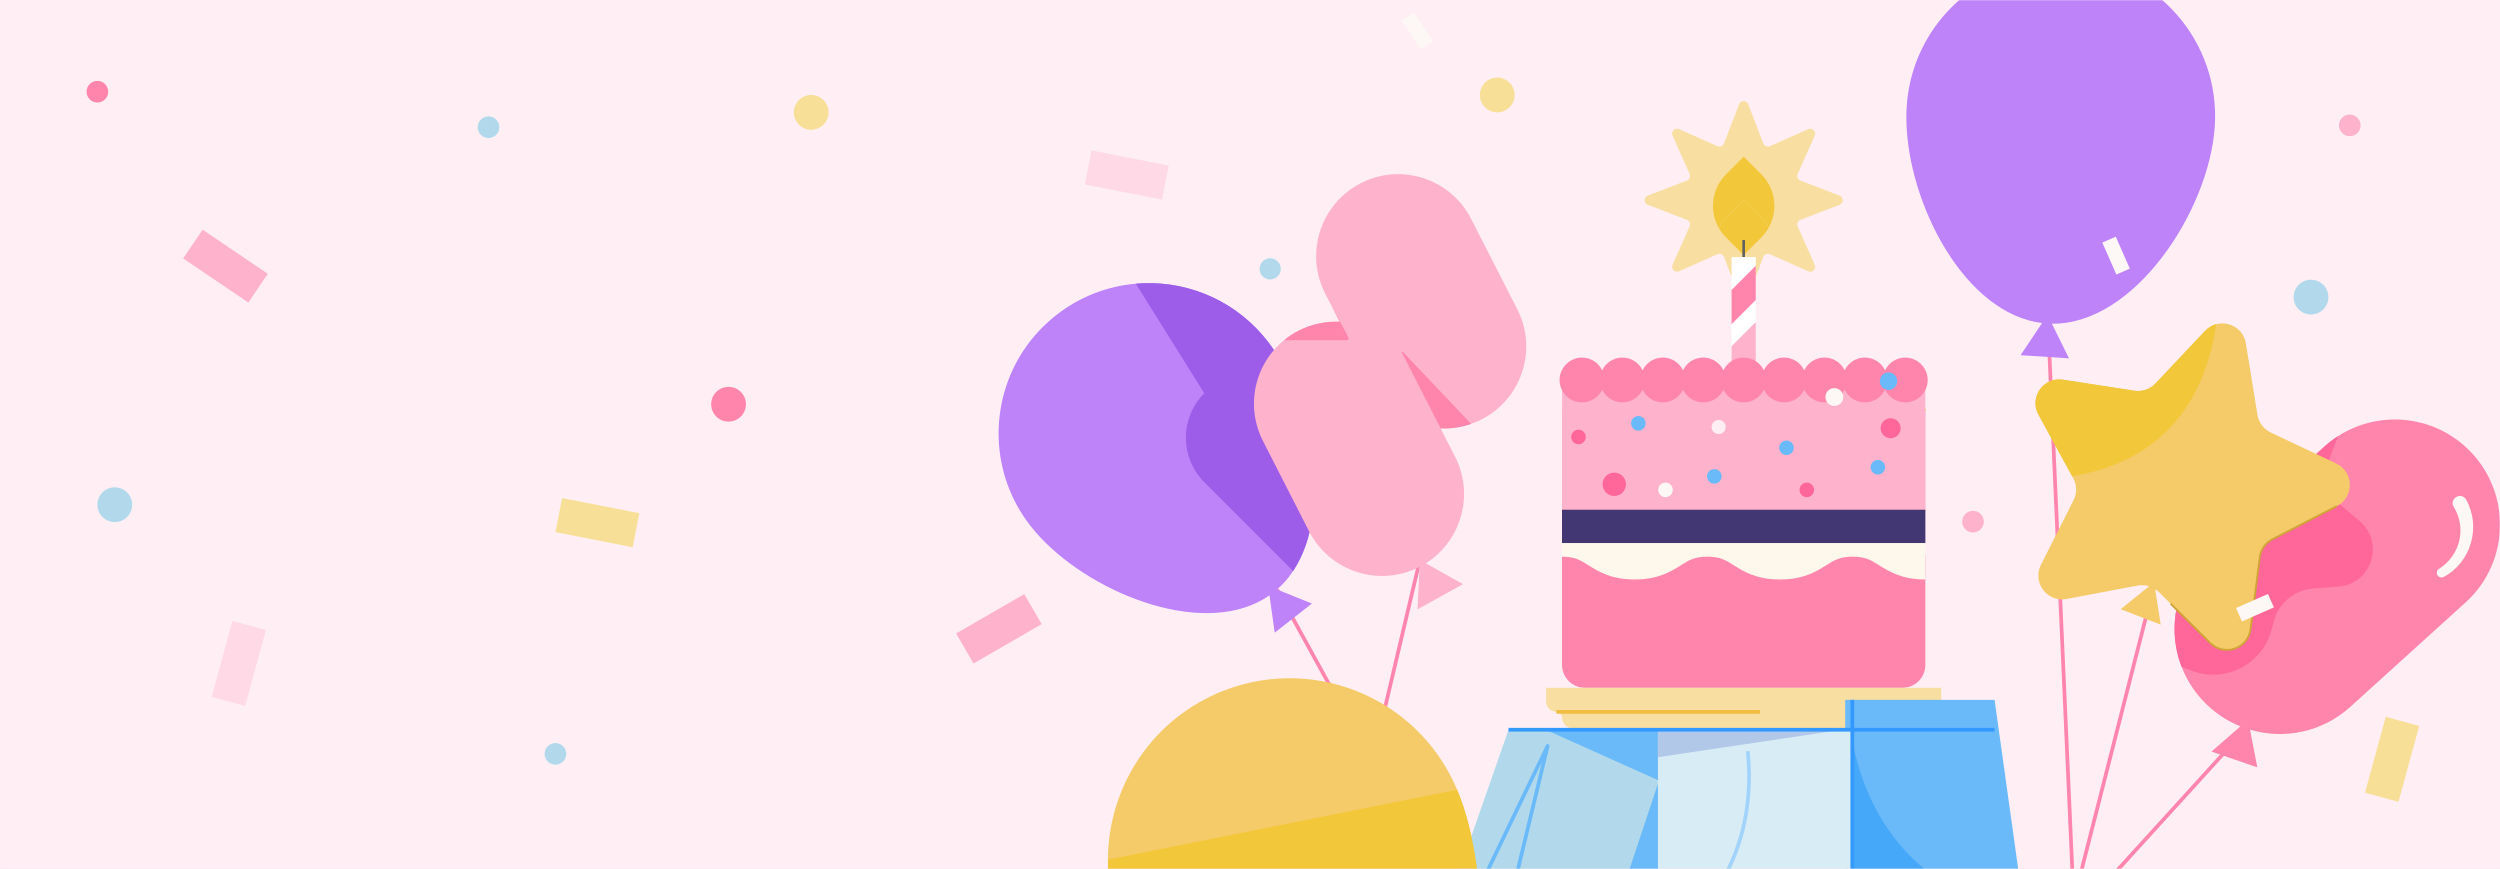 <svg width="1335" height="464" viewBox="0 0 1335 464" fill="none" xmlns="http://www.w3.org/2000/svg">
<rect x="0" y="0" width="1335" height="464" fill="#333333" stroke="none"/>
<g clip-path="url(#clip0_1528_78426)">
<rect width="1335" height="464" fill="#FFEFF5"/>
<mask id="mask0_1528_78426" style="mask-type:luminance" maskUnits="userSpaceOnUse" x="0" y="0" width="1335" height="464">
<path d="M1335 0H0V464H1335V0Z" fill="white"/>
</mask>
<g mask="url(#mask0_1528_78426)">
<path d="M1335 0H0V464H1335V0Z" fill="#FFEFF5"/>
<path d="M1107.19 477.56L1092.43 145.16" stroke="#FF85AD" stroke-width="2" stroke-linejoin="round"/>
<path d="M1109.1 474.2L1161.22 269.51" stroke="#FF85AD" stroke-width="2" stroke-linejoin="round"/>
<path d="M1118.97 477.56L1204.15 383.92" stroke="#FF85AD" stroke-width="2" stroke-linejoin="round"/>
<path d="M681.92 314.79L775.86 485.74" stroke="#FF85AD" stroke-width="2" stroke-miterlimit="10"/>
<path d="M1335 280.19C1335 295.47 1328.81 310.76 1316.53 321.79L1255.1 377.44C1240.05 391.07 1219.69 395.03 1201.52 389.66L1205.41 409.78L1180.92 401.34L1196.38 387.88C1188.71 384.81 1181.63 380.04 1175.73 373.49C1170.96 368.23 1167.38 362.32 1164.97 356.08C1162.45 349.58 1161.21 342.71 1161.21 335.84C1161.21 320.56 1167.4 305.27 1179.68 294.18L1241.17 238.53C1243.49 236.42 1245.95 234.55 1248.5 232.91C1271.2 218.28 1301.76 221.8 1320.48 242.49C1330.22 253.23 1334.99 266.74 1334.99 280.2L1335 280.19Z" fill="#FF85AD"/>
<path d="M1248.73 313.21L1235.37 314.21C1225.15 314.98 1216.57 322.2 1214.07 332.13L1213.12 335.9C1208.37 354.78 1188.1 365.19 1169.98 358.05L1164.98 356.08C1162.46 349.58 1161.22 342.71 1161.22 335.84C1161.22 320.56 1167.41 305.27 1179.69 294.18L1241.18 238.53C1243.5 236.42 1245.96 234.55 1248.51 232.91L1243.09 247.2C1240.2 254.8 1242.42 263.39 1248.63 268.64L1260.06 278.3C1273.62 289.76 1266.44 311.89 1248.74 313.22L1248.73 313.21Z" fill="#FF6699"/>
<path d="M1247.9 270.27L1213.52 287.95C1209.81 289.86 1207.27 293.48 1206.73 297.63L1201.81 335.97C1200.47 346.41 1187.74 350.78 1180.27 343.37L1152.83 316.14C1152.23 315.54 1151.54 315.06 1150.85 314.61L1153.82 333.57L1132.43 325.32L1147.65 313.04C1145.69 312.43 1143.6 312.29 1141.53 312.68L1103.54 319.85C1093.2 321.8 1085.11 311.05 1089.85 301.65L1107.27 267.14C1109.15 263.41 1109.08 258.99 1107.07 255.33L1106.54 254.35L1088.52 221.41C1083.47 212.18 1091.2 201.16 1101.6 202.77L1139.81 208.67C1143.94 209.31 1148.12 207.87 1150.99 204.83L1177.51 176.7C1179.25 174.86 1181.32 173.68 1183.48 173.11C1190.29 171.31 1198.01 175.48 1199.29 183.37L1205.48 221.53C1206.15 225.66 1208.8 229.19 1212.58 230.97L1247.53 247.5C1257.04 252 1257.27 265.45 1247.91 270.27H1247.9Z" fill="#F4CB68"/>
<path d="M1180.27 343.37L1159.1 322.36" stroke="#D1A337" stroke-miterlimit="10"/>
<path d="M1201.81 335.97C1200.47 346.41 1187.74 350.78 1180.27 343.37" stroke="#D1A337" stroke-miterlimit="10"/>
<path d="M1206.73 297.62L1201.81 335.97" stroke="#D1A337" stroke-miterlimit="10"/>
<path d="M1213.52 287.95C1209.81 289.86 1207.27 293.48 1206.73 297.63" stroke="#D1A337" stroke-miterlimit="10"/>
<path d="M1247.9 270.27L1213.52 287.95" stroke="#D1A337" stroke-miterlimit="10"/>
<path d="M1183.47 173.1C1175.24 228.14 1141.25 248.51 1106.55 254.33L1088.53 221.39C1083.48 212.16 1091.21 201.14 1101.61 202.75L1139.82 208.65C1143.95 209.29 1148.13 207.85 1151 204.81L1177.52 176.68C1179.26 174.84 1181.33 173.66 1183.49 173.09L1183.47 173.1Z" fill="#F3C73A"/>
<path d="M1182.69 67.6C1179.75 112.11 1140.09 173.42 1095.71 172.85L1104.84 191.37L1078.99 189.66L1090.48 172.5C1087.97 172.19 1085.51 171.7 1083.09 171.01C1042.98 159.72 1015.41 98.69 1018.19 56.71C1018.78 47.71 1020.8 39.14 1024.01 31.22C1036.98 -0.89 1069.44 -22.52 1105.89 -20.1C1151.29 -17.1 1185.71 22.14 1182.7 67.6H1182.69Z" fill="#BE82F9"/>
<path d="M681.92 314.78L700.56 322.3L680.7 337.83L677.89 317.93C675.88 319.34 673.77 320.58 671.57 321.65C635.15 339.49 575.54 313.12 550.31 280.86C544.9 273.95 540.8 266.43 537.98 258.6C526.56 226.89 536.06 190.14 564.07 168.23C576.78 158.28 591.55 152.78 606.52 151.49C631.43 149.33 656.88 158.85 674.24 179C675.09 179.97 675.91 180.97 676.71 181.99C700.74 212.72 712.08 272.5 690.52 304.91C688.96 307.25 687.23 309.45 685.32 311.49C684.25 312.64 683.11 313.74 681.92 314.78Z" fill="#BE82F9"/>
<path d="M690.52 304.91L643.09 257.48C636.54 250.93 633.26 242.33 633.26 233.75C633.26 225.17 636.54 216.57 643.09 210.01L606.52 151.49C631.43 149.33 656.88 158.85 674.24 179C675.09 179.97 675.91 180.97 676.71 181.99C700.74 212.72 712.08 272.5 690.52 304.91Z" fill="#9D5DE8"/>
<path d="M1129.81 126.375L1122.62 129.54L1130.14 146.598L1137.32 143.432L1129.81 126.375Z" fill="#FDF7F6"/>
<path d="M1214.26 324.343L1211.09 317.16L1194.04 324.676L1197.2 331.859L1214.26 324.343Z" fill="#FDF7F6"/>
<path d="M758.856 26.462L765.368 22.079L754.961 6.615L748.448 10.998L758.856 26.462Z" fill="#FDF7F6"/>
<path d="M1316.97 266.88C1324.98 281.28 1319.55 300.37 1304.95 308.06C1303.74 308.72 1302.22 308.27 1301.56 307.05C1300.92 305.88 1301.33 304.42 1302.45 303.73C1307.9 300.34 1311.87 294.8 1313.29 288.59C1314.7 282.51 1313.62 275.98 1310.31 270.73C1307.68 266.18 1314.33 262.32 1316.98 266.88H1316.97Z" fill="#FDF7F6"/>
<path d="M758.21 299.025L713.64 487.865" stroke="#FF85AD" stroke-width="2" stroke-miterlimit="10"/>
<path d="M769.1 318.656L756.96 325.386L758.21 299.026L781.23 311.926L769.1 318.656Z" fill="#FFB2CC"/>
<path d="M815.02 184.965C815.02 200.895 806.3 216.245 791.14 223.985C789.32 224.915 787.46 225.705 785.58 226.355C780.23 228.225 774.7 228.975 769.27 228.725L774.42 238.805L777.01 243.875C780.26 250.245 781.81 257.045 781.81 263.745C781.81 279.675 773.09 295.025 757.93 302.765C736.4 313.765 710.04 305.225 699.04 283.695L674.41 235.465C671.16 229.095 669.61 222.295 669.61 215.595C669.61 202.635 675.38 190.055 685.7 181.655C688.06 179.725 690.66 178.015 693.49 176.575C700.5 172.995 708.02 171.495 715.36 171.835L711.28 163.855L711.24 163.775L707.62 156.685C704.37 150.315 702.82 143.515 702.82 136.815C702.82 120.895 711.54 105.535 726.7 97.795C748.23 86.805 774.59 95.345 785.59 116.875L810.22 165.095C813.47 171.465 815.02 178.265 815.02 184.965Z" fill="#FFB2CC"/>
<path d="M785.58 226.355C780.23 228.225 774.7 228.975 769.27 228.725L748.57 188.205C748.41 187.895 748.83 187.595 749.07 187.855L785.58 226.355Z" fill="#FF85AD"/>
<path d="M719.2 181.655H685.7C688.06 179.725 690.66 178.015 693.49 176.575C700.5 172.995 708.02 171.495 715.36 171.835L711.28 163.855L720.08 180.175C720.44 180.845 719.96 181.655 719.2 181.655Z" fill="#FF85AD"/>
<path d="M678.27 149.24C681.396 149.24 683.93 146.706 683.93 143.58C683.93 140.454 681.396 137.92 678.27 137.92C675.144 137.92 672.61 140.454 672.61 143.58C672.61 146.706 675.144 149.24 678.27 149.24Z" fill="#B1D9EB"/>
<path d="M789.96 512.95C786.88 549.88 774.28 583.96 748.61 595.27C704.32 614.78 636.29 559.88 607.64 512.95C604.58 507.94 601.97 503.02 599.89 498.29C594.26 485.51 591.61 472.17 591.64 459.04C591.72 421.84 613.3 386.4 649.54 370.43C698.55 348.84 755.8 371.06 777.39 420.08C777.62 420.61 777.85 421.15 778.08 421.69C787.9 445.05 792.69 480.13 789.96 512.95Z" fill="#F4CB68"/>
<path d="M143.002 146.208L108.194 122.65L97.803 138.004L132.61 161.562L143.002 146.208Z" fill="#FFB2CC"/>
<path d="M546.966 317.246L510.567 338.261L519.837 354.317L556.236 333.302L546.966 317.246Z" fill="#FFB2CC"/>
<path d="M624.099 88.412L582.853 80.335L579.29 98.529L620.536 106.607L624.099 88.412Z" fill="#FFD9E5"/>
<path d="M341.416 274.045L300.17 265.968L296.607 284.162L337.853 292.24L341.416 274.045Z" fill="#F8DF97"/>
<path d="M1280.79 428.202L1291.87 387.658L1273.99 382.772L1262.91 423.316L1280.79 428.202Z" fill="#F8DF97"/>
<path d="M130.907 376.999L141.983 336.455L124.099 331.569L113.022 372.113L130.907 376.999Z" fill="#FFD9E5"/>
<path d="M433.18 69.29C438.31 69.29 442.47 65.131 442.47 60C442.47 54.87 438.31 50.71 433.18 50.71C428.049 50.71 423.89 54.87 423.89 60C423.89 65.131 428.049 69.29 433.18 69.29Z" fill="#F8DF97"/>
<path d="M61.3 278.8C66.43 278.8 70.59 274.641 70.59 269.51C70.59 264.379 66.43 260.22 61.3 260.22C56.169 260.22 52.01 264.379 52.01 269.51C52.01 274.641 56.169 278.8 61.3 278.8Z" fill="#B1D9EB"/>
<path d="M389.05 225.15C394.18 225.15 398.34 220.991 398.34 215.86C398.34 210.729 394.18 206.57 389.05 206.57C383.919 206.57 379.76 210.729 379.76 215.86C379.76 220.991 383.919 225.15 389.05 225.15Z" fill="#FF85AD"/>
<path d="M1234.07 167.94C1239.2 167.94 1243.36 163.781 1243.36 158.65C1243.36 153.519 1239.2 149.36 1234.07 149.36C1228.94 149.36 1224.78 153.519 1224.78 158.65C1224.78 163.781 1228.94 167.94 1234.07 167.94Z" fill="#B1D9EB"/>
<path d="M799.54 60C804.671 60 808.83 55.841 808.83 50.71C808.83 45.579 804.671 41.42 799.54 41.42C794.409 41.42 790.25 45.579 790.25 50.71C790.25 55.841 794.409 60 799.54 60Z" fill="#F8DF97"/>
<path d="M296.6 408.34C299.793 408.34 302.38 405.752 302.38 402.56C302.38 399.368 299.793 396.78 296.6 396.78C293.408 396.78 290.82 399.368 290.82 402.56C290.82 405.752 293.408 408.34 296.6 408.34Z" fill="#B1D9EB"/>
<path d="M52 54.75C55.192 54.75 57.78 52.162 57.78 48.97C57.78 45.778 55.192 43.19 52 43.19C48.807 43.19 46.22 45.778 46.22 48.97C46.22 52.162 48.807 54.75 52 54.75Z" fill="#FF85AD"/>
<path d="M260.87 73.71C264.062 73.71 266.65 71.122 266.65 67.93C266.65 64.738 264.062 62.15 260.87 62.15C257.678 62.15 255.09 64.738 255.09 67.93C255.09 71.122 257.678 73.71 260.87 73.71Z" fill="#B1D9EB"/>
<path d="M1254.79 72.73C1257.98 72.73 1260.57 70.142 1260.57 66.95C1260.57 63.758 1257.98 61.17 1254.79 61.17C1251.6 61.17 1249.01 63.758 1249.01 66.95C1249.01 70.142 1251.6 72.73 1254.79 72.73Z" fill="#FFB2CC"/>
<path d="M1015.56 296.327L1022.88 290.529L1009.11 273.14L1001.79 278.938L1015.56 296.327Z" fill="#444343"/>
<path d="M1006.37 405.43C1009.38 405.43 1011.82 402.99 1011.82 399.98C1011.82 396.97 1009.38 394.53 1006.37 394.53C1003.36 394.53 1000.92 396.97 1000.92 399.98C1000.92 402.99 1003.36 405.43 1006.37 405.43Z" fill="#444343"/>
<path d="M1028.13 296.06V355.1C1028.13 361.82 1022.68 367.27 1015.96 367.27H846.28C844.43 367.27 842.67 366.86 841.11 366.11H841.1C836.97 364.16 834.11 359.96 834.11 355.09V296.05H1028.13V296.06Z" fill="#FF85AD"/>
<path d="M1028.13 218.77H834.11V289.98H1028.13V218.77Z" fill="#EAB3D1"/>
<path d="M1028.13 309.44C1015.55 309.44 1008.82 305.22 1003.41 301.83C999.03 299.09 996.14 297.27 989.32 297.27C982.5 297.27 979.6 299.08 975.23 301.83C969.82 305.22 963.09 309.44 950.51 309.44C937.93 309.44 931.2 305.22 925.8 301.83C921.43 299.09 918.54 297.27 911.71 297.27C904.88 297.27 902 299.08 897.62 301.83C892.21 305.22 885.48 309.44 872.91 309.44C860.34 309.44 853.6 305.22 848.2 301.83C843.83 299.09 840.94 297.27 834.11 297.27V277.27C846.69 277.27 853.42 281.49 858.82 284.88C863.19 287.62 866.08 289.44 872.91 289.44C879.74 289.44 882.62 287.63 887 284.88C892.41 281.49 899.14 277.27 911.71 277.27C924.28 277.27 931.02 281.49 936.42 284.88C940.79 287.62 943.68 289.44 950.51 289.44C957.34 289.44 960.23 287.63 964.6 284.88C970.01 281.49 976.74 277.27 989.32 277.27C1001.9 277.27 1008.63 281.49 1014.04 284.88C1018.42 287.62 1021.31 289.44 1028.13 289.44V309.44Z" fill="#FEF8EC"/>
<path d="M1028.13 256.38V273.55C1020.9 273.55 1017.71 275.55 1013.29 278.31C1008.04 281.61 1001.5 285.71 989.33 285.71C977.16 285.71 970.62 281.61 965.37 278.31C960.95 275.55 957.76 273.55 950.53 273.55C943.3 273.55 940.11 275.55 935.69 278.31C930.44 281.61 923.9 285.71 911.73 285.71C899.56 285.71 893.02 281.61 887.77 278.31C883.35 275.55 880.16 273.55 872.93 273.55C865.7 273.55 862.5 275.55 858.08 278.31C852.83 281.61 846.29 285.71 834.12 285.71V203.68H1028.13V256.38Z" fill="#FFB2CC"/>
<path d="M1036.62 367.28V374.63C1036.62 377.67 1034.15 380.14 1031.11 380.14C1029.47 380.14 1028.13 381.47 1028.13 383.12C1028.13 386.34 1025.52 388.95 1022.3 388.95H839.94C836.72 388.95 834.11 386.34 834.11 383.12C834.11 381.48 832.78 380.14 831.13 380.14C828.09 380.14 825.62 377.67 825.62 374.63V367.28H1036.62Z" fill="#F8DEA0"/>
<path d="M831.12 380.14H939.83" stroke="#F1BE42" stroke-width="2" stroke-linejoin="round"/>
<path d="M1028.5 219.15C1028.38 219.18 1028.25 219.2 1028.13 219.21V218.29L1028.5 219.15Z" fill="#FFB82C"/>
<path d="M1028.5 219.15C1028.38 219.18 1028.25 219.2 1028.13 219.21V218.29L1028.5 219.15Z" fill="#FFB82C"/>
<path d="M933.56 55.68L941.6 76.6C942.14 78 943.74 78.67 945.12 78.06L965.6 68.95C967.8 67.97 970.04 70.22 969.07 72.42L959.96 92.9C959.35 94.27 960.01 95.88 961.42 96.42L982.34 104.46C984.58 105.32 984.58 108.5 982.34 109.36L961.42 117.4C960.02 117.94 959.35 119.54 959.96 120.92L969.07 141.4C970.05 143.6 967.8 145.84 965.6 144.87L945.12 135.76C943.75 135.15 942.14 135.81 941.6 137.22L933.56 158.14C932.7 160.38 929.52 160.38 928.66 158.14L920.62 137.22C920.08 135.82 918.48 135.15 917.1 135.76L896.62 144.87C894.42 145.85 892.18 143.6 893.15 141.4L902.26 120.92C902.87 119.55 902.21 117.94 900.8 117.4L879.88 109.36C877.64 108.5 877.64 105.32 879.88 104.46L900.8 96.42C902.2 95.88 902.87 94.28 902.26 92.9L893.15 72.42C892.17 70.22 894.42 67.98 896.62 68.95L917.1 78.06C918.47 78.67 920.08 78.01 920.62 76.6L928.66 55.68C929.52 53.44 932.7 53.44 933.56 55.68Z" fill="#F8DEA0"/>
<path d="M931.12 106.91L940.53 116.32C942.13 117.92 943.43 119.69 944.48 121.57C949.56 112.48 948.26 100.79 940.53 93.07L931.12 83.66L921.71 93.07C913.99 100.79 912.68 112.49 917.76 121.57C918.81 119.69 920.11 117.92 921.71 116.32L931.12 106.91Z" fill="#F3C73A"/>
<path d="M931.12 136.23L940.53 126.82C942.13 125.22 943.43 123.45 944.48 121.57C943.43 119.69 942.13 117.92 940.53 116.32L931.12 106.91L921.71 116.32C920.11 117.92 918.81 119.69 917.76 121.57C918.81 123.45 920.11 125.22 921.71 126.82L931.12 136.23Z" fill="#F3C73A"/>
<path d="M937.6 137.25H924.65V203.68H937.6V137.25Z" fill="white"/>
<path d="M937.59 141.9V160.2L924.65 173.14V154.84L937.59 141.9Z" fill="#FF85AD"/>
<path d="M937.59 171.97V199.24L924.65 203.21V184.91L937.59 171.97Z" fill="#FFB2CC"/>
<path d="M931.12 137.25V128.16" stroke="#606060" stroke-width="1.39" stroke-miterlimit="10"/>
<path d="M1017.71 190.94C1012.83 190.82 1008.6 193.64 1006.63 197.74C1004.7 193.72 1000.6 190.93 995.84 190.93C991.08 190.93 986.98 193.71 985.05 197.74C983.12 193.72 979.02 190.93 974.26 190.93C969.5 190.93 965.4 193.71 963.47 197.74C961.54 193.72 957.44 190.93 952.68 190.93C947.92 190.93 943.82 193.71 941.89 197.74C939.96 193.72 935.86 190.93 931.1 190.93C926.34 190.93 922.24 193.71 920.31 197.74C918.38 193.72 914.28 190.93 909.52 190.93C904.76 190.93 900.66 193.71 898.73 197.74C896.8 193.72 892.7 190.93 887.94 190.93C883.18 190.93 879.08 193.71 877.15 197.74C875.22 193.72 871.12 190.93 866.36 190.93C861.6 190.93 857.5 193.71 855.57 197.74C853.6 193.64 849.37 190.82 844.49 190.94C838.27 191.09 833.07 196.19 832.82 202.41C832.54 209.25 838 214.88 844.78 214.88C849.54 214.88 853.64 212.1 855.57 208.07C857.5 212.09 861.6 214.88 866.36 214.88C871.12 214.88 875.22 212.1 877.15 208.07C879.08 212.09 883.18 214.88 887.94 214.88C892.7 214.88 896.8 212.1 898.73 208.07C900.66 212.09 904.76 214.88 909.52 214.88C914.28 214.88 918.38 212.1 920.31 208.07C922.24 212.09 926.34 214.88 931.1 214.88C935.86 214.88 939.96 212.1 941.89 208.07C943.82 212.09 947.92 214.88 952.68 214.88C957.44 214.88 961.54 212.1 963.47 208.07C965.4 212.09 969.5 214.88 974.26 214.88C979.02 214.88 983.12 212.1 985.05 208.07C986.98 212.09 991.08 214.88 995.84 214.88C1000.6 214.88 1004.7 212.1 1006.63 208.07C1008.56 212.09 1012.66 214.88 1017.42 214.88C1024.2 214.88 1029.66 209.25 1029.38 202.41C1029.13 196.19 1023.93 191.09 1017.71 190.94Z" fill="#FF85AD"/>
<path d="M885.32 389.71V498.44H767.57L805.55 389.71H885.32Z" fill="#B1D9EB"/>
<path d="M985.34 373.72H1065.1L1080.29 482.44H985.34V373.72Z" fill="#6AB9F9"/>
<path d="M989.14 389.72H885.32V498.44H989.14V389.72Z" fill="#D8ECF5"/>
<path d="M772.64 510.05L826.44 398.34L799.54 510.05" stroke="#6AB9F9" stroke-width="2" stroke-linejoin="round"/>
<path d="M885.32 388.86V416.56L823.55 388.86H885.32Z" fill="#6AB9F9"/>
<path d="M858.72 498.44L885.32 418.6V498.44H858.72Z" fill="#6AB9F9"/>
<path d="M885.48 415.98L885.32 416.44V415.9L885.48 415.98Z" fill="#444343"/>
<path d="M885.32 404.35L989.13 388.86H885.32V404.35Z" fill="#B1C8E8"/>
<path d="M898.07 495.82C898.07 495.82 939.84 466.11 933.31 401.13" stroke="#A2D3FB" stroke-width="2" stroke-linejoin="round"/>
<path d="M989.13 482.44V394.27C989.13 394.27 996.52 462.37 1062.77 482.68L989.13 482.44Z" fill="#45A8F8"/>
<path d="M989.13 373.7V479.82" stroke="#3399FF" stroke-width="2" stroke-linejoin="round"/>
<path d="M917.76 231.78C919.842 231.78 921.53 230.092 921.53 228.01C921.53 225.928 919.842 224.24 917.76 224.24C915.678 224.24 913.99 225.928 913.99 228.01C913.99 230.092 915.678 231.78 917.76 231.78Z" fill="#FFEFF5"/>
<path d="M862.02 264.85C865.467 264.85 868.26 262.056 868.26 258.61C868.26 255.164 865.467 252.37 862.02 252.37C858.574 252.37 855.78 255.164 855.78 258.61C855.78 262.056 858.574 264.85 862.02 264.85Z" fill="#FF6699"/>
<path d="M1009.6 234.03C1012.55 234.03 1014.94 231.639 1014.94 228.69C1014.94 225.741 1012.55 223.35 1009.6 223.35C1006.65 223.35 1004.26 225.741 1004.26 228.69C1004.26 231.639 1006.65 234.03 1009.6 234.03Z" fill="#FF6699"/>
<path d="M915.45 258.27C917.598 258.27 919.34 256.528 919.34 254.38C919.34 252.231 917.598 250.49 915.45 250.49C913.301 250.49 911.56 252.231 911.56 254.38C911.56 256.528 913.301 258.27 915.45 258.27Z" fill="#6AB9F9"/>
<path d="M1008.48 208.23C1011.06 208.23 1013.15 206.139 1013.15 203.56C1013.15 200.981 1011.06 198.89 1008.48 198.89C1005.9 198.89 1003.81 200.981 1003.81 203.56C1003.81 206.139 1005.9 208.23 1008.48 208.23Z" fill="#6AB9F9"/>
<path d="M842.909 237.23C845.058 237.23 846.799 235.488 846.799 233.34C846.799 231.191 845.058 229.45 842.909 229.45C840.761 229.45 839.02 231.191 839.02 233.34C839.02 235.488 840.761 237.23 842.909 237.23Z" fill="#FF6699"/>
<path d="M964.83 265.49C966.979 265.49 968.72 263.748 968.72 261.6C968.72 259.452 966.979 257.71 964.83 257.71C962.682 257.71 960.94 259.452 960.94 261.6C960.94 263.748 962.682 265.49 964.83 265.49Z" fill="#FF6699"/>
<path d="M874.89 229.94C877.038 229.94 878.78 228.198 878.78 226.05C878.78 223.902 877.038 222.16 874.89 222.16C872.742 222.16 871 223.902 871 226.05C871 228.198 872.742 229.94 874.89 229.94Z" fill="#6AB9F9"/>
<path d="M953.99 243.01C956.138 243.01 957.88 241.268 957.88 239.12C957.88 236.972 956.138 235.23 953.99 235.23C951.841 235.23 950.1 236.972 950.1 239.12C950.1 241.268 951.841 243.01 953.99 243.01Z" fill="#6AB9F9"/>
<path d="M1002.8 253.38C1004.95 253.38 1006.69 251.638 1006.69 249.49C1006.69 247.342 1004.95 245.6 1002.8 245.6C1000.65 245.6 998.91 247.342 998.91 249.49C998.91 251.638 1000.65 253.38 1002.8 253.38Z" fill="#6AB9F9"/>
<path d="M979.539 216.78C982.174 216.78 984.31 214.644 984.31 212.01C984.31 209.375 982.174 207.24 979.539 207.24C976.905 207.24 974.77 209.375 974.77 212.01C974.77 214.644 976.905 216.78 979.539 216.78Z" fill="#FDF7F6"/>
<path d="M889.37 265.49C891.519 265.49 893.26 263.748 893.26 261.6C893.26 259.452 891.519 257.71 889.37 257.71C887.222 257.71 885.48 259.452 885.48 261.6C885.48 263.748 887.222 265.49 889.37 265.49Z" fill="#FDF7F6"/>
<path d="M805.55 389.69H1065.1" stroke="#3399FF" stroke-width="2" stroke-linejoin="round"/>
<path d="M1053.59 284.34C1056.78 284.34 1059.37 281.752 1059.37 278.56C1059.37 275.368 1056.78 272.78 1053.59 272.78C1050.4 272.78 1047.81 275.368 1047.81 278.56C1047.81 281.752 1050.4 284.34 1053.59 284.34Z" fill="#FFB2CC"/>
<path d="M1028.12 272.2H834.11V289.98H1028.12V272.2Z" fill="#423772"/>
<path d="M789.96 512.95H607.64C604.58 507.94 601.97 503.02 599.89 498.29C594.26 485.51 591.61 472.17 591.64 459.04L778.08 421.69C787.9 445.05 792.69 480.13 789.96 512.95Z" fill="#F3C73A"/>
</g>
</g>
<defs>
<clipPath id="clip0_1528_78426">
<rect width="1335" height="464" fill="white"/>
</clipPath>
</defs>
</svg>
